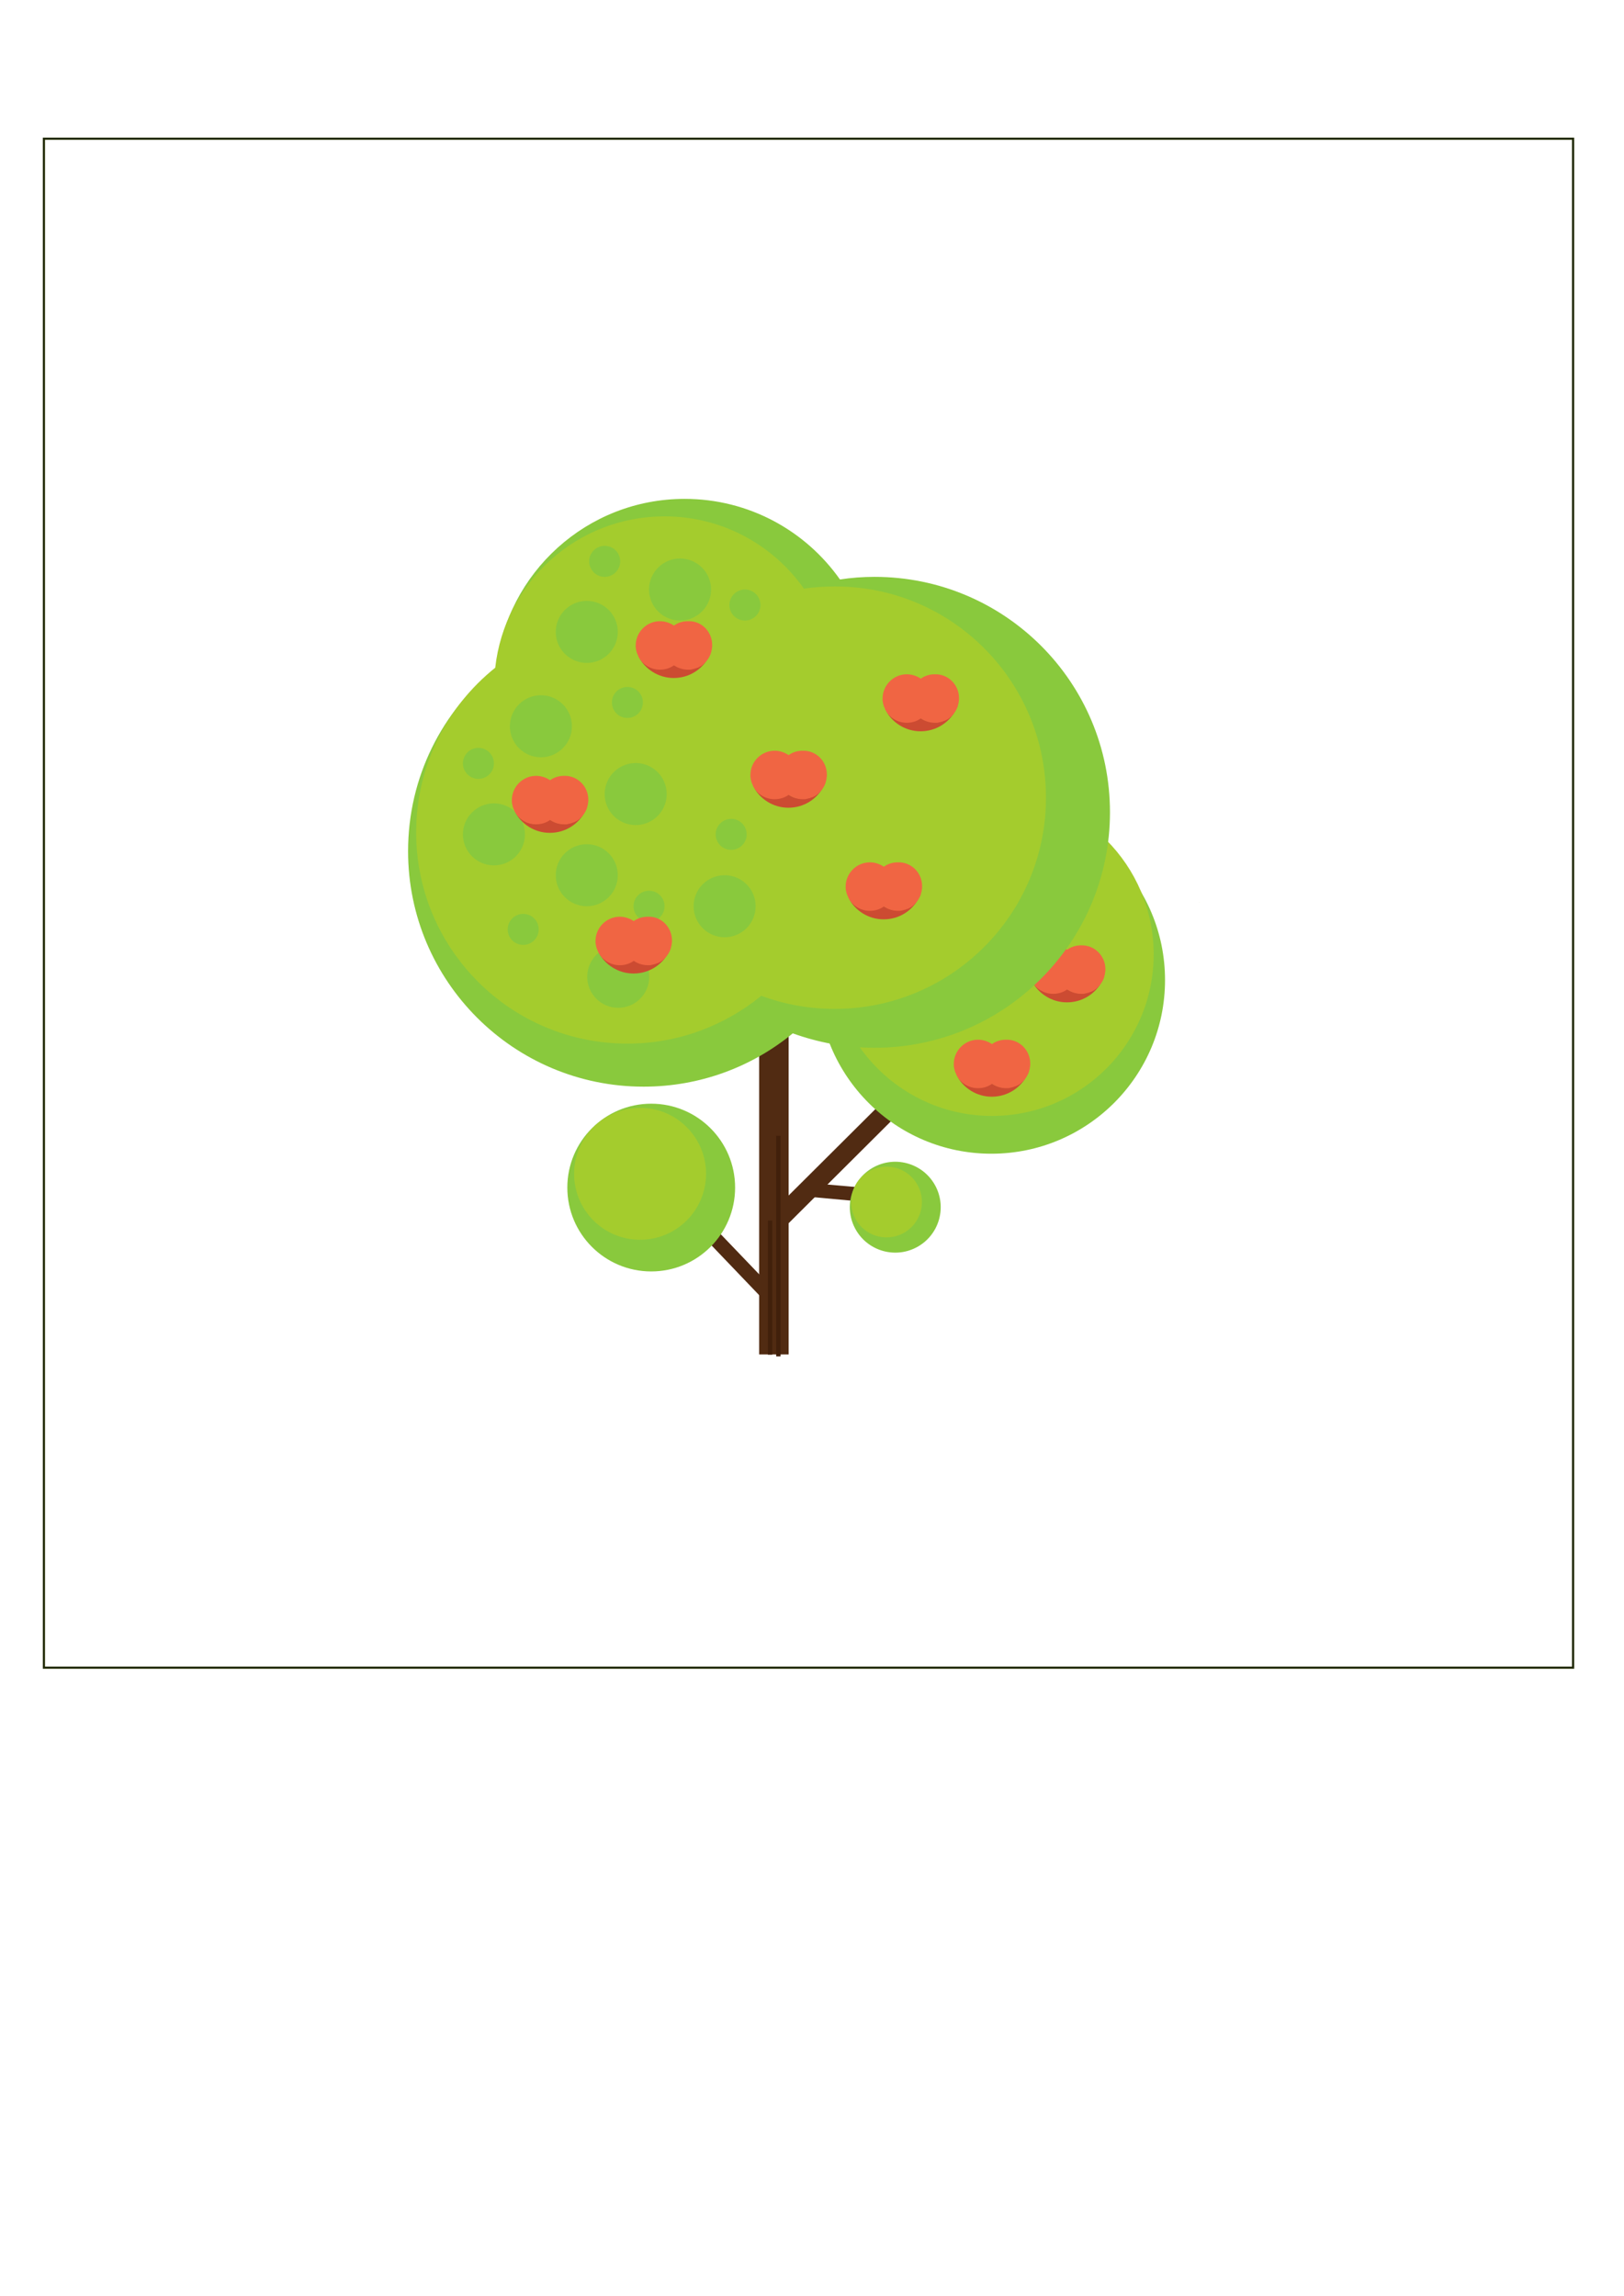 <?xml version="1.0" encoding="utf-8"?>
<!-- Generator: Adobe Illustrator 22.1.0, SVG Export Plug-In . SVG Version: 6.00 Build 0)  -->
<svg version="1.1"
	 id="svg3403" inkscape:export-filename="/home/musquito/Ãrea de Trabalho/Jogo/Plantas do jogo/png/arvore c.png" inkscape:export-xdpi="8.3452215" inkscape:export-ydpi="8.3452215" inkscape:version="0.91 r13725" sodipodi:docname="arvore colorida.svg" xmlns:cc="http://creativecommons.org/ns#" xmlns:dc="http://purl.org/dc/elements/1.1/" xmlns:inkscape="http://www.inkscape.org/namespaces/inkscape" xmlns:rdf="http://www.w3.org/1999/02/22-rdf-syntax-ns#" xmlns:sodipodi="http://sodipodi.sourceforge.net/DTD/sodipodi-0.dtd" xmlns:svg="http://www.w3.org/2000/svg"
	 xmlns="http://www.w3.org/2000/svg" xmlns:xlink="http://www.w3.org/1999/xlink" x="0px" y="0px" viewBox="0 0 743.4 1051.2"
	 style="enable-background:new 0 0 743.4 1051.2;" xml:space="preserve">
<style type="text/css">
	.st0{fill:none;}
	.st1{fill:none;stroke:#222B00;}
	.st2{fill:#512B12;}
	.st3{fill:#89C93D;}
	.st4{fill:#A4CC2D;}
	.st5{fill:#CC4B32;}
	.st6{fill:#F06543;}
	.st7{fill:#41200B;}
</style>
<sodipodi:namedview  bordercolor="#666666" borderopacity="1" gridtolerance="10" guidetolerance="10" id="namedview3405" inkscape:current-layer="svg3403" inkscape:cx="359.29324" inkscape:cy="574.10877" inkscape:guide-bbox="true" inkscape:pageopacity="0" inkscape:pageshadow="2" inkscape:window-height="744" inkscape:window-maximized="1" inkscape:window-width="1301" inkscape:window-x="65" inkscape:window-y="24" inkscape:zoom="0.99" objecttolerance="10" pagecolor="#ffffff" showgrid="false" showguides="false">
	<sodipodi:guide  id="guide5185" orientation="1,0" position="33.128,470.606"></sodipodi:guide>
</sodipodi:namedview>
<g id="layer1" inkscape:groupmode="layer" inkscape:label="Layer 1">
</g>
<g id="layer2" inkscape:groupmode="layer" inkscape:label="Layer 2">
</g>
<path id="path4459" inkscape:connector-curvature="0" class="st0" d="M0,0"/>
<path id="path4461" inkscape:connector-curvature="0" class="st0" d="M0,0"/>
<path id="path4465" inkscape:connector-curvature="0" class="st0" d="M0,0"/>
<path id="path4473" inkscape:connector-curvature="0" class="st0" d="M0,0"/>
<path id="path4479" inkscape:connector-curvature="0" class="st0" d="M0,0"/>
<path id="path5189" inkscape:connector-curvature="0" class="st0" d="M0,0"/>
<path id="path5191" inkscape:connector-curvature="0" class="st0" d="M0,0"/>
<path id="path6587" inkscape:connector-curvature="0" class="st0" d="M0,0"/>
<path id="path7355" inkscape:connector-curvature="0" class="st0" d="M0,0"/>
<path id="path7361" inkscape:connector-curvature="0" class="st0" d="M0,0"/>
<path id="path7363" inkscape:connector-curvature="0" class="st0" d="M0,0"/>
<path id="path7367" inkscape:connector-curvature="0" class="st0" d="M0,0"/>
<path id="path7383" inkscape:connector-curvature="0" class="st0" d="M0,0"/>
<path id="path7481" inkscape:connector-curvature="0" class="st0" d="M0,0"/>
<path id="path7483" inkscape:connector-curvature="0" class="st0" d="M0,0"/>
<path id="path7497" inkscape:connector-curvature="0" class="st0" d="M0,0"/>
<rect id="rect8196" x="20.1" y="63.5" class="st1" width="700" height="700"/>
<g>
	<g>
		<g>
			<polygon class="st2" points="410.7,510.5 354.3,566.7 355.5,552.8 404.3,504.2 			"/>
			<circle class="st3" cx="453.8" cy="448.7" r="79.5"/>
			<circle class="st4" cx="454.1" cy="436.9" r="74"/>
			<g>
				<g>
					<path class="st5" d="M471.8,447.9c-0.1-0.2-0.1-0.3-0.2-0.5h0c0,0.1,0.1,0.2,0.1,0.2C471.8,447.7,471.8,447.8,471.8,447.9z"/>
					<path class="st5" d="M505.4,447.4c-0.1,0.2-0.2,0.4-0.3,0.6c-0.1,0.3-0.3,0.7-0.5,1c-3,5.9-9.1,9.9-16.2,9.9
						c-7,0-13.1-4-16.1-9.8c1.9,3.4,5.5,5.7,9.7,5.7c2.4,0,4.6-0.8,6.4-2c1.8,1.3,4,2,6.4,2c0.2,0,0.4,0,0.6,0c0.1,0,0.2,0,0.3,0
						c0.1,0,0.2,0,0.3,0c0.2,0,0.3,0,0.5-0.1c0.1,0,0.2,0,0.3-0.1c0.2,0,0.3-0.1,0.5-0.1c0.1,0,0.2,0,0.3-0.1c0.2,0,0.3-0.1,0.5-0.1
						c0.2-0.1,0.4-0.1,0.5-0.2c0.2-0.1,0.3-0.1,0.5-0.2c0,0,0,0,0.1,0c0.2-0.1,0.3-0.1,0.5-0.2c0.1-0.1,0.3-0.1,0.4-0.2
						c0.4-0.2,0.9-0.5,1.3-0.8c0.2-0.2,0.4-0.3,0.6-0.5c0.2-0.2,0.4-0.4,0.6-0.6c0.2-0.2,0.4-0.4,0.6-0.6c0.2-0.2,0.4-0.4,0.5-0.7
						C504.5,449.5,505,448.5,505.4,447.4L505.4,447.4z"/>
				</g>
				<path class="st6" d="M506,443.7c0,0.2,0,0.4,0,0.6v0.1c-0.1,1.1-0.3,2.1-0.6,3.1c-0.4,1.1-0.9,2.1-1.6,3
					c-0.2,0.2-0.3,0.4-0.5,0.7c-0.2,0.2-0.4,0.4-0.6,0.6c-0.2,0.2-0.4,0.4-0.6,0.6c-0.2,0.2-0.4,0.3-0.6,0.5
					c-0.4,0.3-0.8,0.6-1.3,0.8c-0.1,0.1-0.3,0.1-0.4,0.2c-0.2,0.1-0.3,0.2-0.5,0.2c0,0,0,0-0.1,0c-0.1,0.1-0.3,0.1-0.5,0.2
					c-0.2,0.1-0.3,0.1-0.5,0.2c-0.2,0-0.3,0.1-0.5,0.1c-0.1,0-0.2,0.1-0.3,0.1c-0.1,0-0.3,0.1-0.5,0.1c-0.1,0-0.2,0-0.3,0.1
					c-0.2,0-0.3,0-0.5,0.1c-0.1,0-0.2,0-0.3,0c-0.1,0-0.2,0-0.3,0c-0.2,0-0.4,0-0.6,0c-2.4,0-4.6-0.8-6.4-2c-1.8,1.3-4,2-6.4,2
					c-4.2,0-7.8-2.3-9.7-5.7c-0.1-0.1-0.1-0.2-0.2-0.4c0-0.1-0.1-0.2-0.1-0.3c-0.1-0.2-0.2-0.4-0.2-0.5c0-0.1-0.1-0.2-0.1-0.2
					c0-0.1-0.1-0.2-0.1-0.2c-0.2-0.4-0.3-0.9-0.4-1.3c0-0.1-0.1-0.3-0.1-0.5c0-0.2-0.1-0.3-0.1-0.5c0-0.2,0-0.3-0.1-0.5
					c0-0.1,0-0.3,0-0.4c0-0.2,0-0.4,0-0.6c0-6.1,5-11.1,11.1-11.1c2.4,0,4.6,0.8,6.4,2c1.8-1.3,4-2,6.4-2
					C501,432.6,506,437.6,506,443.7z"/>
			</g>
			<polygon class="st2" points="322.4,557.2 356.9,593.2 357.5,603.4 317.6,561.7 			"/>
			<polygon class="st2" points="422,546.1 372.9,541.8 364.7,547.4 421.5,552.6 			"/>
			<polygon class="st2" points="361,548.2 361,620.1 347.5,620.1 347.5,471.8 361,471.8 361,538.3 			"/>
			<path class="st3" d="M508.1,371.9c0,59.5-48.3,107.8-107.8,107.8c-13.2,0-25.7-2.4-37.4-6.6c-18.6,15.3-42.4,24.4-68.3,24.4
				c-59.5,0-107.8-48.3-107.8-107.8c0-34,15.7-64.3,40.3-84c4.8-43.5,41.6-77.3,86.3-77.3c29.4,0,55.4,14.6,71.1,36.9
				c5.1-0.8,10.5-1.2,15.8-1.2C459.9,264.1,508.1,312.3,508.1,371.9z"/>
			<path class="st4" d="M478.8,365.2c0,53.4-43.3,96.7-96.7,96.7c-11.8,0-23.1-2.1-33.6-6c-16.7,13.6-37.9,21.9-61.3,21.9
				c-53.4,0-96.7-43.3-96.7-96.7c0-30.5,14.1-57.7,36.2-75.4c4.3-39,37.3-69.3,77.5-69.3c26.4,0,49.7,13.1,63.8,33.1
				c4.6-0.7,9.4-1,14.2-1C435.6,268.4,478.8,311.8,478.8,365.2z"/>
			
				<ellipse transform="matrix(0.316 -0.949 0.949 0.316 -146.085 524.678)" class="st3" cx="290.9" cy="363.7" rx="14.2" ry="14.2"/>
			<circle class="st3" cx="268.6" cy="289.3" r="14.2"/>
			<circle class="st3" cx="311.3" cy="269.9" r="14.2"/>
			<circle class="st3" cx="247.6" cy="332.5" r="14.2"/>
			<circle class="st3" cx="341" cy="277" r="7.1"/>
			<circle class="st3" cx="258.4" cy="367.8" r="7.1"/>
			<circle class="st3" cx="334.7" cy="382" r="7.1"/>
			<circle class="st3" cx="276.8" cy="257" r="7.1"/>
			<circle class="st3" cx="287.2" cy="321.6" r="7.1"/>
			<circle class="st3" cx="297.1" cy="414.9" r="7.1"/>
			<circle class="st3" cx="268.6" cy="400.7" r="14.2"/>
			<circle class="st3" cx="331.7" cy="414.9" r="14.2"/>
			<circle class="st3" cx="283" cy="447.2" r="14.2"/>
			<rect x="351.5" y="558.8" class="st7" width="2" height="61.4"/>
			<rect x="355.3" y="520" class="st7" width="2" height="101"/>
			<circle class="st3" cx="298.1" cy="543.7" r="38.4"/>
			<circle class="st4" cx="293" cy="537.4" r="30.2"/>
			
				<ellipse transform="matrix(0.888 -0.46 0.46 0.888 -208.283 250.483)" class="st3" cx="409.8" cy="552.6" rx="20.8" ry="20.8"/>
			
				<ellipse transform="matrix(0.888 -0.46 0.46 0.888 -207.619 248.405)" class="st4" cx="405.8" cy="550.2" rx="16.2" ry="16.2"/>
			<path class="st4" d="M549.2,413.3c-0.1-0.1-0.1-0.2-0.2-0.4C549.1,413.1,549.2,413.2,549.2,413.3z"/>
			<path class="st6" d="M549,412.9c-0.1-0.2-0.2-0.5-0.3-0.7C548.8,412.5,548.9,412.7,549,412.9z"/>
			<path class="st6" d="M549.5,413.8c-0.1-0.2-0.2-0.3-0.3-0.5C549.3,413.5,549.4,413.6,549.5,413.8z"/>
			<g>
				<g>
					<path class="st5" d="M387.9,409.9c-0.1-0.2-0.1-0.3-0.2-0.5h0c0,0.1,0.1,0.2,0.1,0.2C387.8,409.7,387.8,409.8,387.9,409.9z"/>
					<path class="st5" d="M421.5,409.4c-0.1,0.2-0.2,0.4-0.3,0.6c-0.1,0.3-0.3,0.7-0.5,1c-3,5.9-9.1,9.9-16.2,9.9
						c-7,0-13.1-4-16.1-9.8c1.9,3.4,5.5,5.7,9.7,5.7c2.4,0,4.6-0.8,6.4-2c1.8,1.3,4,2,6.4,2c0.2,0,0.4,0,0.6,0c0.1,0,0.2,0,0.3,0
						c0.1,0,0.2,0,0.3,0c0.2,0,0.3,0,0.5-0.1c0.1,0,0.2,0,0.3-0.1c0.2,0,0.3-0.1,0.5-0.1c0.1,0,0.2,0,0.3-0.1c0.2,0,0.3-0.1,0.5-0.1
						c0.2-0.1,0.4-0.1,0.5-0.2c0.2-0.1,0.3-0.1,0.5-0.2c0,0,0,0,0.1,0c0.2-0.1,0.3-0.1,0.5-0.2c0.1-0.1,0.3-0.1,0.4-0.2
						c0.4-0.2,0.9-0.5,1.3-0.8c0.2-0.2,0.4-0.3,0.6-0.5c0.2-0.2,0.4-0.4,0.6-0.6c0.2-0.2,0.4-0.4,0.6-0.6c0.2-0.2,0.4-0.4,0.5-0.7
						C420.5,411.5,421.1,410.5,421.5,409.4L421.5,409.4z"/>
				</g>
				<path class="st6" d="M422.1,405.7c0,0.2,0,0.4,0,0.6v0.1c-0.1,1.1-0.3,2.1-0.6,3.1c-0.4,1.1-0.9,2.1-1.6,3
					c-0.2,0.2-0.3,0.4-0.5,0.7c-0.2,0.2-0.4,0.4-0.6,0.6c-0.2,0.2-0.4,0.4-0.6,0.6c-0.2,0.2-0.4,0.3-0.6,0.5
					c-0.4,0.3-0.8,0.6-1.3,0.8c-0.1,0.1-0.3,0.1-0.4,0.2c-0.2,0.1-0.3,0.2-0.5,0.2c0,0,0,0-0.1,0c-0.1,0.1-0.3,0.1-0.5,0.2
					c-0.2,0.1-0.3,0.1-0.5,0.2c-0.2,0-0.3,0.1-0.5,0.1c-0.1,0-0.2,0.1-0.3,0.1c-0.1,0-0.3,0.1-0.5,0.1c-0.1,0-0.2,0-0.3,0.1
					c-0.2,0-0.3,0-0.5,0.1c-0.1,0-0.2,0-0.3,0c-0.1,0-0.2,0-0.3,0c-0.2,0-0.4,0-0.6,0c-2.4,0-4.6-0.8-6.4-2c-1.8,1.3-4,2-6.4,2
					c-4.2,0-7.8-2.3-9.7-5.7c-0.1-0.1-0.1-0.2-0.2-0.4c0-0.1-0.1-0.2-0.1-0.3c-0.1-0.2-0.2-0.4-0.2-0.5c0-0.1-0.1-0.2-0.1-0.2
					c0-0.1-0.1-0.2-0.1-0.2c-0.2-0.4-0.3-0.9-0.4-1.3c0-0.1-0.1-0.3-0.1-0.5c0-0.2-0.1-0.3-0.1-0.5c0-0.2,0-0.3-0.1-0.5
					c0-0.1,0-0.3,0-0.4c0-0.2,0-0.4,0-0.6c0-6.1,5-11.1,11.1-11.1c2.4,0,4.6,0.8,6.4,2c1.8-1.3,4-2,6.4-2
					C417.1,394.6,422.1,399.5,422.1,405.7z"/>
			</g>
			<g>
				<g>
					<path class="st5" d="M344.3,358.8c-0.1-0.2-0.1-0.3-0.2-0.5h0c0,0.1,0.1,0.2,0.1,0.2C344.3,358.6,344.3,358.7,344.3,358.8z"/>
					<path class="st5" d="M377.9,358.3c-0.1,0.2-0.2,0.4-0.3,0.6c-0.1,0.3-0.3,0.7-0.5,1c-3,5.9-9.1,9.9-16.2,9.9
						c-7,0-13.1-4-16.1-9.8c1.9,3.4,5.5,5.7,9.7,5.7c2.4,0,4.6-0.8,6.4-2c1.8,1.3,4,2,6.4,2c0.2,0,0.4,0,0.6,0c0.1,0,0.2,0,0.3,0
						c0.1,0,0.2,0,0.3,0c0.2,0,0.3,0,0.5-0.1c0.1,0,0.2,0,0.3-0.1c0.2,0,0.3-0.1,0.5-0.1c0.1,0,0.2,0,0.3-0.1c0.2,0,0.3-0.1,0.5-0.1
						c0.2-0.1,0.4-0.1,0.5-0.2c0.2-0.1,0.3-0.1,0.5-0.2c0,0,0,0,0.1,0c0.2-0.1,0.3-0.1,0.5-0.2c0.1-0.1,0.3-0.1,0.4-0.2
						c0.4-0.2,0.9-0.5,1.3-0.8c0.2-0.2,0.4-0.3,0.6-0.5c0.2-0.2,0.4-0.4,0.6-0.6c0.2-0.2,0.4-0.4,0.6-0.6c0.2-0.2,0.4-0.4,0.5-0.7
						C377,360.4,377.5,359.4,377.9,358.3L377.9,358.3z"/>
				</g>
				<path class="st6" d="M378.5,354.6c0,0.2,0,0.4,0,0.6v0.1c-0.1,1.1-0.3,2.1-0.6,3.1c-0.4,1.1-0.9,2.1-1.6,3
					c-0.2,0.2-0.3,0.4-0.5,0.7c-0.2,0.2-0.4,0.4-0.6,0.6c-0.2,0.2-0.4,0.4-0.6,0.6c-0.2,0.2-0.4,0.3-0.6,0.5
					c-0.4,0.3-0.8,0.6-1.3,0.8c-0.1,0.1-0.3,0.1-0.4,0.2c-0.2,0.1-0.3,0.2-0.5,0.2c0,0,0,0-0.1,0c-0.1,0.1-0.3,0.1-0.5,0.2
					c-0.2,0.1-0.3,0.1-0.5,0.2c-0.2,0-0.3,0.1-0.5,0.1c-0.1,0-0.2,0.1-0.3,0.1c-0.1,0-0.3,0.1-0.5,0.1c-0.1,0-0.2,0-0.3,0.1
					c-0.2,0-0.3,0-0.5,0.1c-0.1,0-0.2,0-0.3,0c-0.1,0-0.2,0-0.3,0c-0.2,0-0.4,0-0.6,0c-2.4,0-4.6-0.8-6.4-2c-1.8,1.3-4,2-6.4,2
					c-4.2,0-7.8-2.3-9.7-5.7c-0.1-0.1-0.1-0.2-0.2-0.4c0-0.1-0.1-0.2-0.1-0.3c-0.1-0.2-0.2-0.4-0.2-0.5c0-0.1-0.1-0.2-0.1-0.2
					c0-0.1-0.1-0.2-0.1-0.2c-0.2-0.4-0.3-0.9-0.4-1.3c0-0.1-0.1-0.3-0.1-0.5c0-0.2-0.1-0.3-0.1-0.5c0-0.2,0-0.3-0.1-0.5
					c0-0.1,0-0.3,0-0.4c0-0.2,0-0.4,0-0.6c0-6.1,5-11.1,11.1-11.1c2.4,0,4.6,0.8,6.4,2c1.8-1.3,4-2,6.4-2
					C373.5,343.5,378.5,348.4,378.5,354.6z"/>
			</g>
			<g>
				<g>
					<path class="st5" d="M404.8,323.8c-0.1-0.2-0.1-0.3-0.2-0.5h0c0,0.1,0.1,0.2,0.1,0.2C404.7,323.6,404.8,323.7,404.8,323.8z"/>
					<path class="st5" d="M438.4,323.3c-0.1,0.2-0.2,0.4-0.3,0.6c-0.1,0.3-0.3,0.7-0.5,1c-3,5.9-9.1,9.9-16.2,9.9
						c-7,0-13.1-4-16.1-9.8c1.9,3.4,5.5,5.7,9.7,5.7c2.4,0,4.6-0.8,6.4-2c1.8,1.3,4,2,6.4,2c0.2,0,0.4,0,0.6,0c0.1,0,0.2,0,0.3,0
						c0.1,0,0.2,0,0.3,0c0.2,0,0.3,0,0.5-0.1c0.1,0,0.2,0,0.3-0.1c0.2,0,0.3-0.1,0.5-0.1c0.1,0,0.2,0,0.3-0.1c0.2,0,0.3-0.1,0.5-0.1
						c0.2-0.1,0.4-0.1,0.5-0.2c0.2-0.1,0.3-0.1,0.5-0.2c0,0,0,0,0.1,0c0.2-0.1,0.3-0.1,0.5-0.2c0.1-0.1,0.3-0.1,0.4-0.2
						c0.4-0.2,0.9-0.5,1.3-0.8c0.2-0.2,0.4-0.3,0.6-0.5c0.2-0.2,0.4-0.4,0.6-0.6c0.2-0.2,0.4-0.4,0.6-0.6c0.2-0.2,0.4-0.4,0.5-0.7
						C437.4,325.4,438,324.4,438.4,323.3L438.4,323.3z"/>
				</g>
				<path class="st6" d="M439,319.6c0,0.2,0,0.4,0,0.6v0.1c-0.1,1.1-0.3,2.1-0.6,3.1c-0.4,1.1-0.9,2.1-1.6,3
					c-0.2,0.2-0.3,0.4-0.5,0.7c-0.2,0.2-0.4,0.4-0.6,0.6c-0.2,0.2-0.4,0.4-0.6,0.6c-0.2,0.2-0.4,0.3-0.6,0.5
					c-0.4,0.3-0.8,0.6-1.3,0.8c-0.1,0.1-0.3,0.1-0.4,0.2c-0.2,0.1-0.3,0.2-0.5,0.2c0,0,0,0-0.1,0c-0.1,0.1-0.3,0.1-0.5,0.2
					c-0.2,0.1-0.3,0.1-0.5,0.2c-0.2,0-0.3,0.1-0.5,0.1c-0.1,0-0.2,0.1-0.3,0.1c-0.1,0-0.3,0.1-0.5,0.1c-0.1,0-0.2,0-0.3,0.1
					c-0.2,0-0.3,0-0.5,0.1c-0.1,0-0.2,0-0.3,0c-0.1,0-0.2,0-0.3,0c-0.2,0-0.4,0-0.6,0c-2.4,0-4.6-0.8-6.4-2c-1.8,1.3-4,2-6.4,2
					c-4.2,0-7.8-2.3-9.7-5.7c-0.1-0.1-0.1-0.2-0.2-0.4c0-0.1-0.1-0.2-0.1-0.3c-0.1-0.2-0.2-0.4-0.2-0.5c0-0.1-0.1-0.2-0.1-0.2
					c0-0.1-0.1-0.2-0.1-0.2c-0.2-0.4-0.3-0.9-0.4-1.3c0-0.1-0.1-0.3-0.1-0.5c0-0.2-0.1-0.3-0.1-0.5c0-0.2,0-0.3-0.1-0.5
					c0-0.1,0-0.3,0-0.4c0-0.2,0-0.4,0-0.6c0-6.1,5-11.1,11.1-11.1c2.4,0,4.6,0.8,6.4,2c1.8-1.3,4-2,6.4-2
					C434,308.5,439,313.5,439,319.6z"/>
			</g>
			<g>
				<g>
					<path class="st5" d="M291.8,299.4c-0.1-0.2-0.1-0.3-0.2-0.5h0c0,0.1,0.1,0.2,0.1,0.2C291.7,299.3,291.7,299.3,291.8,299.4z"/>
					<path class="st5" d="M325.4,298.9c-0.1,0.2-0.2,0.4-0.3,0.6c-0.1,0.3-0.3,0.7-0.5,1c-3,5.9-9.1,9.9-16.2,9.9
						c-7,0-13.1-4-16.1-9.8c1.9,3.4,5.5,5.7,9.7,5.7c2.4,0,4.6-0.8,6.4-2c1.8,1.3,4,2,6.4,2c0.2,0,0.4,0,0.6,0c0.1,0,0.2,0,0.3,0
						c0.1,0,0.2,0,0.3,0c0.2,0,0.3,0,0.5-0.1c0.1,0,0.2,0,0.3-0.1c0.2,0,0.3-0.1,0.5-0.1c0.1,0,0.2,0,0.3-0.1c0.2,0,0.3-0.1,0.5-0.1
						c0.2-0.1,0.4-0.1,0.5-0.2c0.2-0.1,0.3-0.1,0.5-0.2c0,0,0,0,0.1,0c0.2-0.1,0.3-0.1,0.5-0.2c0.1-0.1,0.3-0.1,0.4-0.2
						c0.4-0.2,0.9-0.5,1.3-0.8c0.2-0.2,0.4-0.3,0.6-0.5c0.2-0.2,0.4-0.4,0.6-0.6c0.2-0.2,0.4-0.4,0.6-0.6c0.2-0.2,0.4-0.4,0.5-0.7
						C324.4,301,324.9,300,325.4,298.9L325.4,298.9z"/>
				</g>
				<path class="st6" d="M326,295.3c0,0.2,0,0.4,0,0.6v0.1c-0.1,1.1-0.3,2.1-0.6,3.1c-0.4,1.1-0.9,2.1-1.6,3
					c-0.2,0.2-0.3,0.4-0.5,0.7c-0.2,0.2-0.4,0.4-0.6,0.6c-0.2,0.2-0.4,0.4-0.6,0.6c-0.2,0.2-0.4,0.3-0.6,0.5
					c-0.4,0.3-0.8,0.6-1.3,0.8c-0.1,0.1-0.3,0.1-0.4,0.2c-0.2,0.1-0.3,0.2-0.5,0.2c0,0,0,0-0.1,0c-0.1,0.1-0.3,0.1-0.5,0.2
					c-0.2,0.1-0.3,0.1-0.5,0.2c-0.2,0-0.3,0.1-0.5,0.1c-0.1,0-0.2,0.1-0.3,0.1c-0.1,0-0.3,0.1-0.5,0.1c-0.1,0-0.2,0-0.3,0.1
					c-0.2,0-0.3,0-0.5,0.1c-0.1,0-0.2,0-0.3,0c-0.1,0-0.2,0-0.3,0c-0.2,0-0.4,0-0.6,0c-2.4,0-4.6-0.8-6.4-2c-1.8,1.3-4,2-6.4,2
					c-4.2,0-7.8-2.3-9.7-5.7c-0.1-0.1-0.1-0.2-0.2-0.4c0-0.1-0.1-0.2-0.1-0.3c-0.1-0.2-0.2-0.4-0.2-0.5c0-0.1-0.1-0.2-0.1-0.2
					c0-0.1-0.1-0.2-0.1-0.2c-0.2-0.4-0.3-0.9-0.4-1.3c0-0.1-0.1-0.3-0.1-0.5c0-0.2-0.1-0.3-0.1-0.5c0-0.2,0-0.3-0.1-0.5
					c0-0.1,0-0.3,0-0.4c0-0.2,0-0.4,0-0.6c0-6.1,5-11.1,11.1-11.1c2.4,0,4.6,0.8,6.4,2c1.8-1.3,4-2,6.4-2
					C321,284.1,326,289.1,326,295.3z"/>
			</g>
			<g>
				<g>
					<path class="st5" d="M273.4,434.7c-0.1-0.2-0.1-0.3-0.2-0.5h0c0,0.1,0.1,0.2,0.1,0.2C273.3,434.6,273.3,434.6,273.4,434.7z"/>
					<path class="st5" d="M307,434.2c-0.1,0.2-0.2,0.4-0.3,0.6c-0.1,0.3-0.3,0.7-0.5,1c-3,5.9-9.1,9.9-16.2,9.9
						c-7,0-13.1-4-16.1-9.8c1.9,3.4,5.5,5.7,9.7,5.7c2.4,0,4.6-0.8,6.4-2c1.8,1.3,4,2,6.4,2c0.2,0,0.4,0,0.6,0c0.1,0,0.2,0,0.3,0
						c0.1,0,0.2,0,0.3,0c0.2,0,0.3,0,0.5-0.1c0.1,0,0.2,0,0.3-0.1c0.2,0,0.3-0.1,0.5-0.1c0.1,0,0.2,0,0.3-0.1c0.2,0,0.3-0.1,0.5-0.1
						c0.2-0.1,0.4-0.1,0.5-0.2c0.2-0.1,0.3-0.1,0.5-0.2c0,0,0,0,0.1,0c0.2-0.1,0.3-0.1,0.5-0.2c0.1-0.1,0.3-0.1,0.4-0.2
						c0.4-0.2,0.9-0.5,1.3-0.8c0.2-0.2,0.4-0.3,0.6-0.5c0.2-0.2,0.4-0.4,0.6-0.6c0.2-0.2,0.4-0.4,0.6-0.6c0.2-0.2,0.4-0.4,0.5-0.7
						C306,436.3,306.5,435.3,307,434.2L307,434.2z"/>
				</g>
				<path class="st6" d="M307.6,430.6c0,0.2,0,0.4,0,0.6v0.1c-0.1,1.1-0.3,2.1-0.6,3.1c-0.4,1.1-0.9,2.1-1.6,3
					c-0.2,0.2-0.3,0.4-0.5,0.7c-0.2,0.2-0.4,0.4-0.6,0.6c-0.2,0.2-0.4,0.4-0.6,0.6c-0.2,0.2-0.4,0.3-0.6,0.5
					c-0.4,0.3-0.8,0.6-1.3,0.8c-0.1,0.1-0.3,0.1-0.4,0.2c-0.2,0.1-0.3,0.2-0.5,0.2c0,0,0,0-0.1,0c-0.1,0.1-0.3,0.1-0.5,0.2
					c-0.2,0.1-0.3,0.1-0.5,0.2c-0.2,0-0.3,0.1-0.5,0.1c-0.1,0-0.2,0.1-0.3,0.1c-0.1,0-0.3,0.1-0.5,0.1c-0.1,0-0.2,0-0.3,0.1
					c-0.2,0-0.3,0-0.5,0.1c-0.1,0-0.2,0-0.3,0c-0.1,0-0.2,0-0.3,0c-0.2,0-0.4,0-0.6,0c-2.4,0-4.6-0.8-6.4-2c-1.8,1.3-4,2-6.4,2
					c-4.2,0-7.8-2.3-9.7-5.7c-0.1-0.1-0.1-0.2-0.2-0.4c0-0.1-0.1-0.2-0.1-0.3c-0.1-0.2-0.2-0.4-0.2-0.5c0-0.1-0.1-0.2-0.1-0.2
					c0-0.1-0.1-0.2-0.1-0.2c-0.2-0.4-0.3-0.9-0.4-1.3c0-0.1-0.1-0.3-0.1-0.5c0-0.2-0.1-0.3-0.1-0.5c0-0.2,0-0.3-0.1-0.5
					c0-0.1,0-0.3,0-0.4c0-0.2,0-0.4,0-0.6c0-6.1,5-11.1,11.1-11.1c2.4,0,4.6,0.8,6.4,2c1.8-1.3,4-2,6.4-2
					C302.6,419.4,307.6,424.4,307.6,430.6z"/>
			</g>
			<g>
				<g>
					<path class="st5" d="M437.4,491.1c-0.1-0.2-0.1-0.3-0.2-0.5h0c0,0.1,0.1,0.2,0.1,0.2C437.3,490.9,437.4,491,437.4,491.1z"/>
					<path class="st5" d="M471,490.6c-0.1,0.2-0.2,0.4-0.3,0.6c-0.1,0.3-0.3,0.7-0.5,1c-3,5.9-9.1,9.9-16.2,9.9
						c-7,0-13.1-4-16.1-9.8c1.9,3.4,5.5,5.7,9.7,5.7c2.4,0,4.6-0.8,6.4-2c1.8,1.3,4,2,6.4,2c0.2,0,0.4,0,0.6,0c0.1,0,0.2,0,0.3,0
						c0.1,0,0.2,0,0.3,0c0.2,0,0.3,0,0.5-0.1c0.1,0,0.2,0,0.3-0.1c0.2,0,0.3-0.1,0.5-0.1c0.1,0,0.2,0,0.3-0.1c0.2,0,0.3-0.1,0.5-0.1
						c0.2-0.1,0.4-0.1,0.5-0.2c0.2-0.1,0.3-0.1,0.5-0.2c0,0,0,0,0.1,0c0.2-0.1,0.3-0.1,0.5-0.2c0.1-0.1,0.3-0.1,0.4-0.2
						c0.4-0.2,0.9-0.5,1.3-0.8c0.2-0.2,0.4-0.3,0.6-0.5c0.2-0.2,0.4-0.4,0.6-0.6c0.2-0.2,0.4-0.4,0.6-0.6c0.2-0.2,0.4-0.4,0.5-0.7
						C470,492.7,470.6,491.7,471,490.6L471,490.6z"/>
				</g>
				<path class="st6" d="M471.6,486.9c0,0.2,0,0.4,0,0.6v0.1c-0.1,1.1-0.3,2.1-0.6,3.1c-0.4,1.1-0.9,2.1-1.6,3
					c-0.2,0.2-0.3,0.4-0.5,0.7c-0.2,0.2-0.4,0.4-0.6,0.6c-0.2,0.2-0.4,0.4-0.6,0.6c-0.2,0.2-0.4,0.3-0.6,0.5
					c-0.4,0.3-0.8,0.6-1.3,0.8c-0.1,0.1-0.3,0.1-0.4,0.2c-0.2,0.1-0.3,0.2-0.5,0.2c0,0,0,0-0.1,0c-0.1,0.1-0.3,0.1-0.5,0.2
					c-0.2,0.1-0.3,0.1-0.5,0.2c-0.2,0-0.3,0.1-0.5,0.1c-0.1,0-0.2,0.1-0.3,0.1c-0.1,0-0.3,0.1-0.5,0.1c-0.1,0-0.2,0-0.3,0.1
					c-0.2,0-0.3,0-0.5,0.1c-0.1,0-0.2,0-0.3,0c-0.1,0-0.2,0-0.3,0c-0.2,0-0.4,0-0.6,0c-2.4,0-4.6-0.8-6.4-2c-1.8,1.3-4,2-6.4,2
					c-4.2,0-7.8-2.3-9.7-5.7c-0.1-0.1-0.1-0.2-0.2-0.4c0-0.1-0.1-0.2-0.1-0.3c-0.1-0.2-0.2-0.4-0.2-0.5c0-0.1-0.1-0.2-0.1-0.2
					c0-0.1-0.1-0.2-0.1-0.2c-0.2-0.4-0.3-0.9-0.4-1.3c0-0.1-0.1-0.3-0.1-0.5c0-0.2-0.1-0.3-0.1-0.5c0-0.2,0-0.3-0.1-0.5
					c0-0.1,0-0.3,0-0.4c0-0.2,0-0.4,0-0.6c0-6.1,5-11.1,11.1-11.1c2.4,0,4.6,0.8,6.4,2c1.8-1.3,4-2,6.4-2
					C466.6,475.8,471.6,480.8,471.6,486.9z"/>
			</g>
		</g>
		<circle class="st3" cx="239.5" cy="425.5" r="7.1"/>
		<circle class="st3" cx="219" cy="349.5" r="7.1"/>
		<circle class="st3" cx="226.1" cy="382" r="14.2"/>
	</g>
	<g>
		<g>
			<path class="st5" d="M235.1,370.3c-0.1-0.2-0.1-0.3-0.2-0.5h0c0,0.1,0.1,0.2,0.1,0.2C235,370.2,235,370.2,235.1,370.3z"/>
			<path class="st5" d="M268.7,369.8c-0.1,0.2-0.2,0.4-0.3,0.6c-0.1,0.3-0.3,0.7-0.5,1c-3,5.9-9.1,9.9-16.2,9.9
				c-7,0-13.1-4-16.1-9.8c1.9,3.4,5.5,5.7,9.7,5.7c2.4,0,4.6-0.8,6.4-2c1.8,1.3,4,2,6.4,2c0.2,0,0.4,0,0.6,0c0.1,0,0.2,0,0.3,0
				c0.1,0,0.2,0,0.3,0c0.2,0,0.3,0,0.5-0.1c0.1,0,0.2,0,0.3-0.1c0.2,0,0.3-0.1,0.5-0.1c0.1,0,0.2,0,0.3-0.1c0.2,0,0.3-0.1,0.5-0.1
				c0.2-0.1,0.4-0.1,0.5-0.2c0.2-0.1,0.3-0.1,0.5-0.2c0,0,0,0,0.1,0c0.2-0.1,0.3-0.1,0.5-0.2c0.1-0.1,0.3-0.1,0.4-0.2
				c0.4-0.2,0.9-0.5,1.3-0.8c0.2-0.2,0.4-0.3,0.6-0.5c0.2-0.2,0.4-0.4,0.6-0.6c0.2-0.2,0.4-0.4,0.6-0.6c0.2-0.2,0.4-0.4,0.5-0.7
				C267.7,371.9,268.3,370.9,268.7,369.8L268.7,369.8z"/>
		</g>
		<path class="st6" d="M269.3,366.1c0,0.2,0,0.4,0,0.6v0.1c-0.1,1.1-0.3,2.1-0.6,3.1c-0.4,1.1-0.9,2.1-1.6,3
			c-0.2,0.2-0.3,0.4-0.5,0.7c-0.2,0.2-0.4,0.4-0.6,0.6c-0.2,0.2-0.4,0.4-0.6,0.6c-0.2,0.2-0.4,0.3-0.6,0.5c-0.4,0.3-0.8,0.6-1.3,0.8
			c-0.1,0.1-0.3,0.1-0.4,0.2c-0.2,0.1-0.3,0.2-0.5,0.2c0,0,0,0-0.1,0c-0.1,0.1-0.3,0.1-0.5,0.2c-0.2,0.1-0.3,0.1-0.5,0.2
			c-0.2,0-0.3,0.1-0.5,0.1c-0.1,0-0.2,0.1-0.3,0.1c-0.1,0-0.3,0.1-0.5,0.1c-0.1,0-0.2,0-0.3,0.1c-0.2,0-0.3,0-0.5,0.1
			c-0.1,0-0.2,0-0.3,0c-0.1,0-0.2,0-0.3,0c-0.2,0-0.4,0-0.6,0c-2.4,0-4.6-0.8-6.4-2c-1.8,1.3-4,2-6.4,2c-4.2,0-7.8-2.3-9.7-5.7
			c-0.1-0.1-0.1-0.2-0.2-0.4c0-0.1-0.1-0.2-0.1-0.3c-0.1-0.2-0.2-0.4-0.2-0.5c0-0.1-0.1-0.2-0.1-0.2c0-0.1-0.1-0.2-0.1-0.2
			c-0.2-0.4-0.3-0.9-0.4-1.3c0-0.1-0.1-0.3-0.1-0.5c0-0.2-0.1-0.3-0.1-0.5c0-0.2,0-0.3-0.1-0.5c0-0.1,0-0.3,0-0.4c0-0.2,0-0.4,0-0.6
			c0-6.1,5-11.1,11.1-11.1c2.4,0,4.6,0.8,6.4,2c1.8-1.3,4-2,6.4-2C264.3,355,269.3,360,269.3,366.1z"/>
	</g>
</g>
</svg>
